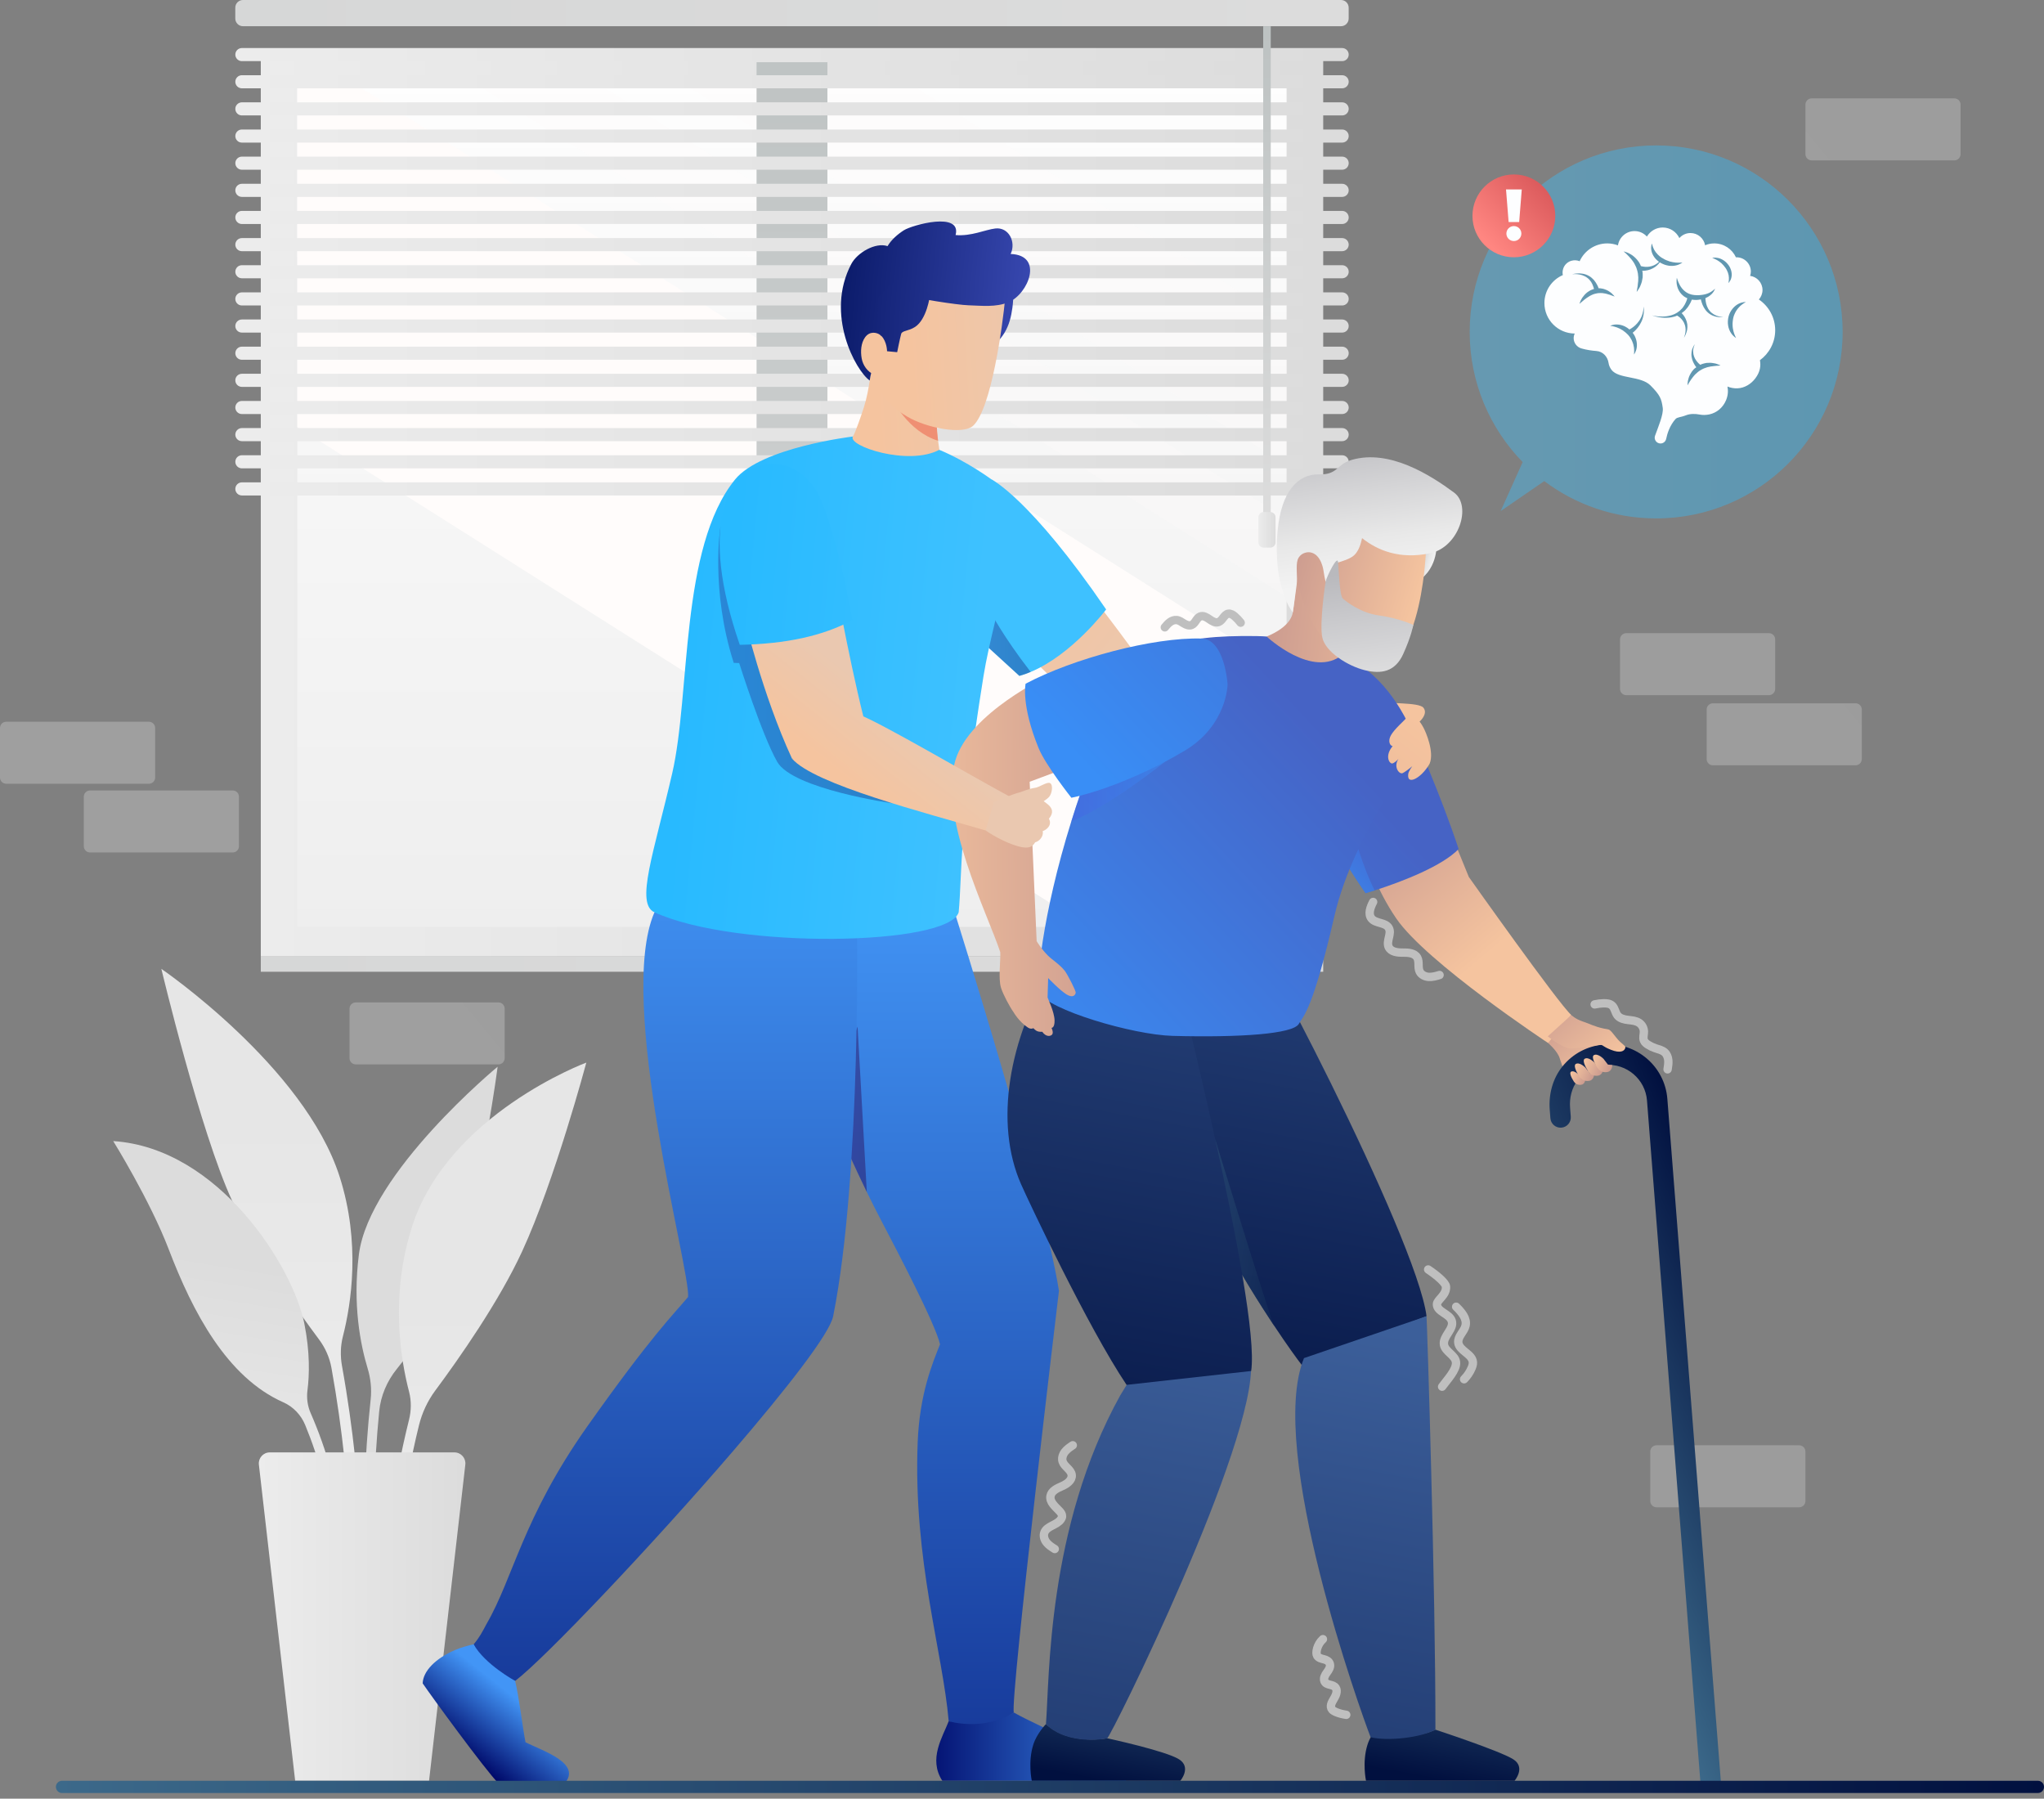 <svg width="258" height="227" viewBox="0 0 258 227" fill="none" xmlns="http://www.w3.org/2000/svg">
<rect x="0" y="0" width="258" height="227" fill="#808080" stroke="none"/>
<g opacity="0.3">
<path d="M223.282 87.732H205.272C204.837 87.732 204.484 87.379 204.484 86.945V80.694C204.484 80.259 204.837 79.906 205.272 79.906H223.282C223.717 79.906 224.069 80.259 224.069 80.694V86.945C224.07 87.38 223.717 87.732 223.282 87.732Z" fill="url(#paint0_linear_34264_6547)"/>
<path d="M234.216 96.584H216.206C215.771 96.584 215.418 96.231 215.418 95.796V89.545C215.418 89.11 215.771 88.758 216.206 88.758H234.216C234.651 88.758 235.003 89.111 235.003 89.545V95.796C235.004 96.232 234.651 96.584 234.216 96.584Z" fill="url(#paint1_linear_34264_6547)"/>
<path d="M62.915 134.334H44.905C44.47 134.334 44.117 133.981 44.117 133.546V127.295C44.117 126.86 44.47 126.508 44.905 126.508H62.915C63.35 126.508 63.703 126.861 63.703 127.295V133.546C63.702 133.981 63.349 134.334 62.915 134.334Z" fill="url(#paint2_linear_34264_6547)"/>
<path d="M29.376 107.584H11.366C10.93 107.584 10.578 107.231 10.578 106.796V100.545C10.578 100.11 10.931 99.758 11.366 99.758H29.375C29.811 99.758 30.163 100.111 30.163 100.545V106.796C30.163 107.232 29.811 107.584 29.376 107.584Z" fill="url(#paint3_linear_34264_6547)"/>
<path d="M227.099 190.225H209.089C208.654 190.225 208.301 189.872 208.301 189.437V183.186C208.301 182.751 208.654 182.398 209.089 182.398H227.099C227.534 182.398 227.886 182.751 227.886 183.186V189.437C227.886 189.872 227.533 190.225 227.099 190.225Z" fill="url(#paint4_linear_34264_6547)"/>
<path d="M246.684 20.241H228.674C228.239 20.241 227.887 19.888 227.887 19.453V13.202C227.887 12.767 228.24 12.414 228.674 12.414H246.684C247.119 12.414 247.472 12.767 247.472 13.202V19.453C247.471 19.888 247.119 20.241 246.684 20.241Z" fill="url(#paint5_linear_34264_6547)"/>
<path d="M18.797 98.913H0.787C0.352 98.913 0 98.56 0 98.125V91.874C0 91.439 0.353 91.086 0.787 91.086H18.797C19.232 91.086 19.585 91.439 19.585 91.874V98.125C19.585 98.56 19.232 98.913 18.797 98.913Z" fill="url(#paint6_linear_34264_6547)"/>
</g>
<path d="M167.02 6.883H32.918V120.722H167.02V6.883Z" fill="url(#paint7_linear_34264_6547)"/>
<path d="M167.02 120.719H32.918V122.639H167.02V120.719Z" fill="url(#paint8_linear_34264_6547)"/>
<path d="M162.399 10.625H37.531V116.978H162.399V10.625Z" fill="url(#paint9_linear_34264_6547)"/>
<path opacity="0.2" d="M162.4 40.626V58.71L86.332 10.625H114.931L162.4 40.626Z" fill="#FFFCFB"/>
<path opacity="0.2" d="M162.4 65.485V75.31L60.082 10.625H75.615L162.4 65.485Z" fill="#FFFCFB"/>
<path d="M162.399 84.931V116.979H137.343L37.531 53.884V10.625H44.852L162.399 84.931Z" fill="#FFFCFB"/>
<path d="M95.496 119.752V7.852H104.44V119.752H95.496Z" fill="url(#paint10_linear_34264_6547)"/>
<path d="M169.411 62.529H30.53C30.073 62.529 29.703 62.159 29.703 61.702C29.703 61.245 30.073 60.875 30.53 60.875H169.411C169.868 60.875 170.238 61.245 170.238 61.702C170.238 62.159 169.867 62.529 169.411 62.529Z" fill="url(#paint11_linear_34264_6547)"/>
<path d="M169.411 7.716H30.53C30.073 7.716 29.703 7.346 29.703 6.889C29.703 6.433 30.073 6.062 30.53 6.062H169.411C169.868 6.062 170.238 6.433 170.238 6.889C170.238 7.346 169.867 7.716 169.411 7.716Z" fill="url(#paint12_linear_34264_6547)"/>
<path d="M169.411 11.146H30.53C30.073 11.146 29.703 10.776 29.703 10.319C29.703 9.862 30.073 9.492 30.53 9.492H169.411C169.868 9.492 170.238 9.862 170.238 10.319C170.238 10.776 169.867 11.146 169.411 11.146Z" fill="url(#paint13_linear_34264_6547)"/>
<path d="M169.411 14.568H30.53C30.073 14.568 29.703 14.198 29.703 13.741C29.703 13.284 30.073 12.914 30.53 12.914H169.411C169.868 12.914 170.238 13.284 170.238 13.741C170.238 14.198 169.867 14.568 169.411 14.568Z" fill="url(#paint14_linear_34264_6547)"/>
<path d="M169.411 17.997H30.53C30.073 17.997 29.703 17.627 29.703 17.171C29.703 16.714 30.073 16.344 30.53 16.344H169.411C169.868 16.344 170.238 16.714 170.238 17.171C170.238 17.627 169.867 17.997 169.411 17.997Z" fill="url(#paint15_linear_34264_6547)"/>
<path d="M169.411 21.419H30.53C30.073 21.419 29.703 21.049 29.703 20.592C29.703 20.136 30.073 19.766 30.53 19.766H169.411C169.868 19.766 170.238 20.136 170.238 20.592C170.238 21.049 169.867 21.419 169.411 21.419Z" fill="url(#paint16_linear_34264_6547)"/>
<path d="M169.411 24.849H30.53C30.073 24.849 29.703 24.479 29.703 24.022C29.703 23.565 30.073 23.195 30.53 23.195H169.411C169.868 23.195 170.238 23.565 170.238 24.022C170.238 24.479 169.867 24.849 169.411 24.849Z" fill="url(#paint17_linear_34264_6547)"/>
<path d="M169.411 28.271H30.53C30.073 28.271 29.703 27.901 29.703 27.444C29.703 26.987 30.073 26.617 30.53 26.617H169.411C169.868 26.617 170.238 26.987 170.238 27.444C170.238 27.901 169.867 28.271 169.411 28.271Z" fill="url(#paint18_linear_34264_6547)"/>
<path d="M169.411 31.701H30.53C30.073 31.701 29.703 31.331 29.703 30.874C29.703 30.417 30.073 30.047 30.53 30.047H169.411C169.868 30.047 170.238 30.417 170.238 30.874C170.238 31.331 169.867 31.701 169.411 31.701Z" fill="url(#paint19_linear_34264_6547)"/>
<path d="M169.411 35.122H30.53C30.073 35.122 29.703 34.752 29.703 34.296C29.703 33.839 30.073 33.469 30.53 33.469H169.411C169.868 33.469 170.238 33.839 170.238 34.296C170.238 34.752 169.867 35.122 169.411 35.122Z" fill="url(#paint20_linear_34264_6547)"/>
<path d="M169.411 38.552H30.53C30.073 38.552 29.703 38.182 29.703 37.725C29.703 37.268 30.073 36.898 30.53 36.898H169.411C169.868 36.898 170.238 37.268 170.238 37.725C170.238 38.182 169.867 38.552 169.411 38.552Z" fill="url(#paint21_linear_34264_6547)"/>
<path d="M169.411 41.974H30.53C30.073 41.974 29.703 41.604 29.703 41.147C29.703 40.69 30.073 40.32 30.53 40.32H169.411C169.868 40.32 170.238 40.69 170.238 41.147C170.238 41.604 169.867 41.974 169.411 41.974Z" fill="url(#paint22_linear_34264_6547)"/>
<path d="M169.411 45.404H30.53C30.073 45.404 29.703 45.034 29.703 44.577C29.703 44.12 30.073 43.75 30.53 43.75H169.411C169.868 43.75 170.238 44.12 170.238 44.577C170.238 45.034 169.867 45.404 169.411 45.404Z" fill="url(#paint23_linear_34264_6547)"/>
<path d="M169.411 48.825H30.53C30.073 48.825 29.703 48.456 29.703 47.999C29.703 47.542 30.073 47.172 30.53 47.172H169.411C169.868 47.172 170.238 47.542 170.238 47.999C170.238 48.456 169.867 48.825 169.411 48.825Z" fill="url(#paint24_linear_34264_6547)"/>
<path d="M169.411 52.255H30.53C30.073 52.255 29.703 51.885 29.703 51.428C29.703 50.972 30.073 50.602 30.53 50.602H169.411C169.868 50.602 170.238 50.972 170.238 51.428C170.238 51.885 169.867 52.255 169.411 52.255Z" fill="url(#paint25_linear_34264_6547)"/>
<path d="M169.411 55.677H30.53C30.073 55.677 29.703 55.307 29.703 54.85C29.703 54.393 30.073 54.023 30.53 54.023H169.411C169.868 54.023 170.238 54.393 170.238 54.85C170.238 55.307 169.867 55.677 169.411 55.677Z" fill="url(#paint26_linear_34264_6547)"/>
<path d="M169.411 59.107H30.53C30.073 59.107 29.703 58.737 29.703 58.28C29.703 57.823 30.073 57.453 30.53 57.453H169.411C169.868 57.453 170.238 57.823 170.238 58.28C170.238 58.737 169.867 59.107 169.411 59.107Z" fill="url(#paint27_linear_34264_6547)"/>
<path d="M169.265 3.308H30.668C30.133 3.308 29.699 2.874 29.699 2.339V0.969C29.699 0.434 30.133 0 30.668 0H169.265C169.8 0 170.234 0.434 170.234 0.969V2.339C170.234 2.874 169.8 3.308 169.265 3.308Z" fill="url(#paint28_linear_34264_6547)"/>
<path d="M160.397 3.312H159.445V65.479H160.397V3.312Z" fill="url(#paint29_linear_34264_6547)"/>
<path d="M160.339 69.113H159.499C159.133 69.113 158.836 68.816 158.836 68.45V65.281C158.836 64.914 159.133 64.617 159.499 64.617H160.339C160.706 64.617 161.003 64.914 161.003 65.281V68.45C161.003 68.816 160.706 69.113 160.339 69.113Z" fill="url(#paint30_linear_34264_6547)"/>
<path d="M43.167 172.384C42.942 171.14 42.972 169.868 43.286 168.642C44.335 164.541 45.537 156.826 42.867 148.491C38.415 134.588 20.367 122.273 20.367 122.273C20.367 122.273 25.266 142.792 29.293 151.528C32.242 157.924 37.4 165.203 40.262 169.036C41.057 170.099 41.601 171.325 41.837 172.631C44.755 188.776 44.333 201.275 44.325 201.469L45.679 201.522C45.687 201.327 46.116 188.7 43.167 172.384Z" fill="url(#paint31_linear_34264_6547)"/>
<path d="M57.558 159.311C61.142 147.977 62.81 134.625 62.81 134.625C62.81 134.625 46.628 147.977 45.302 158.308C44.489 164.636 45.499 169.712 46.405 172.699C46.789 173.967 46.929 175.293 46.787 176.61C45.149 191.814 46.432 203.466 46.453 203.644L47.67 203.504C47.65 203.333 46.46 192.491 47.862 178.125C48.055 176.158 48.847 174.298 50.092 172.762C52.407 169.905 55.719 165.125 57.558 159.311Z" fill="url(#paint32_linear_34264_6547)"/>
<path d="M74.008 134.102C74.008 134.102 56.57 140.573 52.011 154.81C49.236 163.475 50.547 171.485 51.632 175.634C51.936 176.798 51.919 178.013 51.628 179.181C47.543 195.564 47.48 212.525 47.48 212.75H48.869C48.869 212.529 48.932 195.973 52.877 179.905C53.269 178.309 53.965 176.809 54.944 175.489C57.918 171.484 62.98 164.277 65.91 157.919C70.034 148.973 74.008 134.102 74.008 134.102Z" fill="url(#paint33_linear_34264_6547)"/>
<path d="M43.241 194.169C42.807 188.209 41.182 182.844 39.214 178.342C38.82 177.441 38.681 176.455 38.807 175.479C39.051 173.599 39.151 170.679 38.4 166.969C36.985 159.983 27.714 144.892 14.289 144.008C14.289 144.008 18.921 151.454 21.304 157.684C24.32 165.567 28.624 173.812 35.762 176.977C37.017 177.533 38 178.575 38.524 179.844C40.244 184.015 41.626 188.887 42.017 194.257L43.241 194.169Z" fill="url(#paint34_linear_34264_6547)"/>
<path d="M37.255 224.738H54.157L58.735 184.841C58.829 184.019 58.186 183.297 57.358 183.297H34.054C33.226 183.297 32.583 184.019 32.677 184.841L37.255 224.738Z" fill="url(#paint35_linear_34264_6547)"/>
<path d="M127.97 216.131L123.689 219.061L119.746 217.223C119.006 208.488 115.256 196.957 115.831 182.04C116.069 175.865 117.748 171.93 118.654 169.654C118.033 166.999 113.115 157.637 111.372 154.306C110.724 153.074 110.067 151.778 109.41 150.428C107.785 147.079 106.134 143.42 104.546 139.651C100.987 131.302 97.639 122.424 95.074 115.133H120.496C120.496 115.133 131.811 150.939 133.663 162.911C133.663 162.911 127.459 214.634 127.97 216.131Z" fill="url(#paint36_linear_34264_6547)"/>
<path opacity="0.5" d="M109.411 150.431C107.786 147.082 106.135 143.423 104.547 139.655L108.246 129.562L109.411 150.431Z" fill="url(#paint37_linear_34264_6547)"/>
<path d="M82.605 115.141C77.738 126.302 87.171 160.287 86.852 163.683C85.099 165.781 82.257 168.522 74.1 180.06C65.958 191.608 64.817 199.084 61.405 204.962C60.869 205.966 60.542 206.62 59.785 207.523L61.829 212.451L65.022 212.139C68.704 209.353 82.156 195.192 92.489 183.18C99.279 175.287 104.722 168.322 105.163 166.12C108.799 147.995 108.155 115.141 108.155 115.141H82.605V115.141Z" fill="url(#paint38_linear_34264_6547)"/>
<path d="M142.095 224.742H118.943C117.141 221.966 118.996 219.207 119.748 217.221C119.748 217.221 124.057 218.548 127.966 216.125C129.729 217.129 132.696 218.394 134.183 219.291C135.938 220.349 140.155 221.714 141.512 222.112C142.516 222.412 143.03 223.937 142.095 224.742Z" fill="url(#paint39_linear_34264_6547)"/>
<path d="M62.947 225.11C61.076 223.15 54.438 214.043 53.352 212.444C53.408 210.884 54.986 209.286 57.448 208.234C58.215 207.906 59.008 207.691 59.783 207.516C61.198 210.054 65.02 212.132 65.02 212.132C65.494 214.046 65.952 217.874 66.33 219.882C68.612 221.004 73.453 222.553 71.273 225.072C69.6 225.225 65.304 225.262 62.947 225.11Z" fill="url(#paint40_linear_34264_6547)"/>
<path d="M137.074 74.266L124.145 76.687C124.145 76.687 133.994 87.439 139.876 91.969L145.607 85.754C141.787 80.208 137.074 74.266 137.074 74.266Z" fill="url(#paint41_linear_34264_6547)"/>
<path d="M168.269 93.791C168.826 94.245 168.91 94.668 169.797 95.425C170.149 95.726 171.415 96.808 172.307 95.547C172.783 95.55 173.795 95.602 174.207 94.581C174.608 94.552 175.666 94.605 176.035 93.723C176.85 93.426 177.386 92.306 178.024 91.965C179.47 91.07 180.249 90.033 179.666 89.313C179.083 88.594 174.987 88.856 174 88.515C173.012 88.173 169.163 88.335 168.058 88.625C166.952 88.916 148.769 83.282 144.094 83.599L139.211 91.322C139.518 91.73 139.74 91.892 140.054 92.087C148 95.071 167.269 94.45 168.269 93.791Z" fill="url(#paint42_linear_34264_6547)"/>
<path d="M139.621 76.914C139.621 76.914 135.319 82.628 130.094 84.8C129.629 84.999 129.153 85.168 128.67 85.3L122.171 79.357L121.32 78.579L125.152 60.508C125.152 60.508 130.009 62.861 139.621 76.914Z" fill="url(#paint43_linear_34264_6547)"/>
<path opacity="0.4" d="M130.094 84.799C129.63 84.998 129.153 85.167 128.67 85.3L122.172 79.356L122.262 79.025L123.016 77.305L125.076 77.305C125.076 77.305 126.585 80.273 130.094 84.799Z" fill="url(#paint44_linear_34264_6547)"/>
<path d="M107.656 55.09C107.656 55.09 96.068 56.457 92.775 60.522C85.799 69.131 87.181 87.493 84.851 97.584C82.521 107.674 80.175 114.026 82.605 115.135C92.93 119.848 119.729 119.357 121.007 115.132C121.465 110.257 120.989 104.903 124.145 85.303C125.488 76.967 130.158 64.688 126.123 61.255C125.19 60.46 122.033 58.223 118.568 56.772C115.006 55.281 111.102 54.593 107.656 55.09Z" fill="url(#paint45_linear_34264_6547)"/>
<path d="M118.571 56.762C114.68 58.853 106.913 56.283 107.66 55.08C107.995 54.534 108.742 52.353 109.056 51.357C109.794 48.988 109.876 46.861 110.323 44.172L118.768 46.557C118.511 48.595 118.324 50.089 118.26 51.449C118.174 52.834 118.213 54.075 118.405 55.624C118.434 55.893 118.525 56.474 118.571 56.762Z" fill="url(#paint46_linear_34264_6547)"/>
<path d="M118.403 55.624C114.592 54.447 112.656 50.396 112.656 50.396L116.057 50.195L118.257 51.449C118.173 52.834 118.211 54.075 118.403 55.624Z" fill="#EF8F73"/>
<path d="M126.785 34.484C127.441 35.073 128.171 36.003 127.789 38.834C127.486 41.075 126.745 43.173 123.686 44.661C122.941 45.023 122.121 39.338 121.973 38.524" fill="url(#paint47_linear_34264_6547)"/>
<path d="M126.882 37.602C127.156 34.674 125.427 34.253 122.747 32.877C119.879 31.404 116.211 31.396 113.291 32.729C108.571 34.884 107.452 41.03 109.365 45.853C111.278 50.677 113.22 51.8 114.532 52.587C116.878 53.992 121.564 54.931 122.845 53.718C125.143 51.541 126.554 41.088 126.882 37.602Z" fill="url(#paint48_linear_34264_6547)"/>
<path d="M114.088 29.062C113.302 29.564 112.503 30.258 112.03 31.061C110.504 30.548 108.205 31.89 107.454 33.313C104.097 39.676 108.029 46.809 109.776 48.021C109.841 47.565 109.911 47.276 109.948 47.14C110.188 46.273 110.584 43.564 110.824 43.171C111.064 42.778 114.221 37.179 114.221 37.179C115.485 37.67 120.857 38.485 122.223 38.527C123.905 38.578 125.703 38.807 127.313 38.137C129.791 37.107 131.793 32.205 127.569 32.053C128.285 30.507 127.308 28.638 125.633 28.835C124.351 28.986 122.597 29.84 120.618 29.665C121.409 26.648 115.119 28.401 114.088 29.062Z" fill="url(#paint49_linear_34264_6547)"/>
<path d="M112.775 46.733C112.364 47.529 111.151 47.617 110.325 47.273C109.498 46.928 108.917 46.107 108.762 45.225C108.606 44.343 108.67 43.297 109.193 42.57C109.804 41.721 110.696 42.002 111.003 42.206C111.311 42.41 111.542 42.707 111.769 42.999C111.769 42.999 113.653 45.03 112.775 46.733Z" fill="url(#paint50_linear_34264_6547)"/>
<path d="M117.37 37.356C117.37 37.356 116.993 40.297 115.494 41.266C114.684 41.789 113.877 41.714 113.751 42.132C113.625 42.549 113.245 44.447 113.245 44.447L111.968 44.326C111.968 44.326 111.959 43.126 111.258 42.406C110.556 41.686 110.864 37.533 110.864 37.533C110.864 37.533 112.02 36.211 112.303 35.951C112.586 35.691 113.572 35.126 114.031 35.026C114.491 34.927 115.537 34.768 115.704 34.812C115.872 34.857 117.37 37.356 117.37 37.356Z" fill="url(#paint51_linear_34264_6547)"/>
<path d="M132.023 217.586C132.023 217.586 130.882 218.743 130.426 220.173C129.723 222.377 130.234 224.741 130.234 224.741H148.984C148.984 224.741 150.421 223.061 148.84 222.041C147.185 220.975 139.753 219.374 139.753 219.374C139.753 219.374 134.994 220.317 132.023 217.586Z" fill="url(#paint52_linear_34264_6547)"/>
<path d="M174.211 217.586C174.211 217.586 173.069 218.743 172.613 220.173C171.911 222.377 172.422 224.741 172.422 224.741H191.171C191.171 224.741 192.609 223.061 191.028 222.041C189.372 220.975 181.182 218.288 181.182 218.288C181.182 218.288 177.181 220.317 174.211 217.586Z" fill="url(#paint53_linear_34264_6547)"/>
<path d="M195.398 131.63C195.398 131.63 196.58 132.62 196.867 133.547C197.155 134.473 197.769 136.055 197.769 136.055L203.032 131.631L196.867 129.867L195.749 129.555L195.398 131.63Z" fill="url(#paint54_linear_34264_6547)"/>
<path d="M181.726 101.664L185.398 110.672C185.398 110.672 196.706 126.661 198.335 128.098L195.398 131.625C195.398 131.625 180.062 121.5 176.239 115.91C173.652 112.128 172.672 108.595 172.672 108.595" fill="url(#paint55_linear_34264_6547)"/>
<path d="M180.063 166.106L164.294 172.247C163.742 171.526 162.492 169.824 160.791 167.256H160.783C158.936 164.466 156.552 160.655 153.968 155.987C151.791 152.062 149.476 147.531 147.207 142.495C144.501 136.484 141.541 126.71 142.991 120.969C144.394 115.488 152.98 114.797 155.9 114.813C157.234 114.835 178.783 156.155 180.063 166.106Z" fill="url(#paint56_linear_34264_6547)"/>
<path opacity="0.5" d="M160.788 167.257H160.781C158.933 164.466 156.549 160.656 153.965 155.987L153.383 143.758C153.383 143.758 159.876 164.964 160.788 167.257Z" fill="url(#paint57_linear_34264_6547)"/>
<path d="M173.004 219.246C175.191 219.764 179.326 219.303 181.182 218.288C181.218 201.131 180.134 166.941 180.061 166.109L164.594 171.397C159.865 182.949 171.821 216.234 173.004 219.246Z" fill="url(#paint58_linear_34264_6547)"/>
<path d="M141.396 176.107C132.134 192.817 132.485 211.859 132.023 217.583C134.173 219.854 138.316 219.723 139.754 219.372C140.204 219.262 158.615 181.983 157.9 171.922L143.765 172.242L141.396 176.107Z" fill="url(#paint59_linear_34264_6547)"/>
<path d="M147.596 119.352L132.949 121.87C127.277 131.156 125.495 141.755 128.877 149.443C129.768 151.469 137.295 167.468 142.199 174.774L157.921 173.026C159.218 164.838 147.596 119.352 147.596 119.352Z" fill="url(#paint60_linear_34264_6547)"/>
<path d="M184.113 107.146C182.112 109.247 177.151 111.217 173.51 112.374C173.112 112.504 172.729 112.62 172.368 112.727C171.854 112.045 170.199 109.461 169.056 107.652C168.466 106.717 168.014 105.996 167.922 105.842L178.624 93.094C178.624 93.094 181.828 100.254 184.113 107.146Z" fill="url(#paint61_linear_34264_6547)"/>
<path opacity="0.5" d="M173.508 112.377C173.11 112.507 172.727 112.622 172.366 112.73C171.853 112.047 170.197 109.464 169.055 107.655L171.469 107.156C171.469 107.156 172.22 109.747 173.508 112.377Z" fill="url(#paint62_linear_34264_6547)"/>
<path d="M168.431 115.622C165.71 127.444 164.522 128.225 163.931 129.23C163.188 130.487 156.58 130.955 148.024 130.732C142.942 130.602 132.194 127.398 131.174 125.266C130.76 124.4 131.481 115.63 135.222 103.663C135.59 102.475 135.989 101.256 136.426 100.006C136.587 99.538 136.771 99.04 136.978 98.527C139.301 92.639 144.069 84.329 147.932 81.699C149.58 80.572 153.59 80.205 158.55 80.274C162.828 80.335 167.366 81.608 169.497 82.589C174.327 85.073 176.833 88.944 178.804 93.575C179.332 94.679 170.93 104.791 168.431 115.622Z" fill="url(#paint63_linear_34264_6547)"/>
<path d="M159.875 80.329C159.875 80.329 165.706 85.773 169.497 82.589L172.598 75.025L164.776 69.957L164.074 69.016C164.074 69.016 163.922 70.585 163.676 72.877C163.531 74.176 163.437 75.711 163.175 77.306C162.856 79.258 159.875 80.329 159.875 80.329Z" fill="url(#paint64_linear_34264_6547)"/>
<path d="M181.331 68.705C181.331 68.705 181.52 72.138 178.5 73.593L179.047 68.258L181.331 68.705Z" fill="url(#paint65_linear_34264_6547)"/>
<path d="M164.595 76.187C164.837 76.848 165.123 77.497 165.441 78.124C165.441 78.124 165.441 78.124 165.444 78.135C165.976 79.163 166.628 80.144 167.388 81.032C168.368 82.174 169.328 82.955 170.238 83.483C170.716 83.782 171.168 83.992 171.606 84.157C173.643 84.904 175.08 84.436 175.08 84.436C177.83 82.072 179.05 77.347 179.582 73.654C179.805 72.161 179.907 70.838 179.965 69.906C180.011 69.063 180.008 68.552 180.008 68.552C180.01 68.514 180.014 68.489 180.015 68.452C180.432 63.608 174.316 61.758 169.366 63.191C169.073 63.277 168.795 63.37 168.513 63.489C167.104 64.01 165.831 64.833 164.899 65.947C163.308 67.851 163.238 70.495 163.678 72.88C163.703 73.006 163.728 73.134 163.753 73.26C163.968 74.332 164.286 75.338 164.595 76.187Z" fill="url(#paint66_linear_34264_6547)"/>
<path d="M170.628 58.036C175.401 56.656 180.578 59.977 183.535 62.163C185.813 63.847 184.14 69.064 180.521 69.821C176.659 70.629 173.859 69.452 171.925 67.913C171.765 68.71 171.469 69.568 170.917 70.083C170.443 70.526 169.316 70.878 168.691 71.048C168.563 71.871 168.426 72.62 168.281 73.181L167.32 73.406C167.232 73.073 167.151 72.641 167.066 72.079C167.066 72.079 166.821 69.916 165.352 69.703C164.894 69.636 164.066 69.852 163.797 70.642C163.527 71.434 163.814 72.802 163.656 73.891C163.468 75.171 163.331 76.461 163.178 77.3C163.178 77.3 160.573 74.1 161.277 66.878C161.741 62.056 163.8 59.809 166.478 59.87C168.92 59.925 168.639 58.611 170.628 58.036Z" fill="url(#paint67_linear_34264_6547)"/>
<path d="M132.312 85.297L137.918 95.694L129.967 98.66L130.849 118.774C130.849 118.774 131.428 119.768 132.31 120.636C132.808 121.125 133.776 121.73 134.396 122.517C134.724 122.933 135.814 125.031 135.779 125.285C135.743 125.539 135.47 126.012 134.634 125.507C133.798 125.002 132.301 123.433 132.301 123.433C132.301 123.433 132.254 124.872 132.229 125.865C132.227 125.978 133.088 127.687 133.11 128.77C133.132 129.762 132.724 129.717 132.724 129.717C132.724 129.717 132.992 130.242 132.826 130.527C132.691 130.761 132.084 130.959 131.554 130.212C131.554 130.212 131.291 130.236 131.054 130.18C130.701 130.097 130.438 129.755 130.438 129.755C130.438 129.755 130.157 129.949 129.742 129.679C128.62 128.947 127.937 127.747 127.937 127.747C127.46 127.084 126.643 125.564 126.357 124.685C125.978 123.521 126.322 121.145 126.254 120.159C124.603 115.169 118.479 103.137 120.578 95.991C122.349 89.953 132.312 85.297 132.312 85.297Z" fill="url(#paint68_linear_34264_6547)"/>
<path opacity="0.5" d="M147.04 96.141C147.04 96.141 140.179 101.684 135.227 103.669C135.595 102.481 135.993 101.262 136.43 100.013C136.591 99.545 136.775 99.046 136.982 98.533L141.957 95.375L147.04 96.141Z" fill="url(#paint69_linear_34264_6547)"/>
<path d="M129.454 86.289C129.454 86.289 128.861 88.947 131.1 94.425C131.981 96.578 135.233 100.68 135.233 100.68C137.129 100.306 142.947 98.668 149.537 94.739C154.91 91.535 154.952 86.351 154.952 86.351C154.952 86.351 154.59 80.676 151.681 80.587C145.551 80.4 135.408 83.123 129.454 86.289Z" fill="url(#paint70_linear_34264_6547)"/>
<path d="M167.32 73.405C167.32 73.405 166.525 78.583 166.902 80.431C167.279 82.278 170.14 84.055 172.248 84.577C174.357 85.1 176.09 84.788 177.112 82.552C178.134 80.316 178.397 78.865 178.397 78.865C178.397 78.865 176.566 78.012 174.021 77.665C171.739 77.353 169.908 75.916 169.493 75.533C169.078 75.15 168.982 71.849 168.894 70.929C168.806 70.008 167.47 72.762 167.32 73.405Z" fill="url(#paint71_linear_34264_6547)"/>
<path d="M214.652 225.203L207.887 138.88C207.675 136.199 205.318 134.199 202.646 134.401C201.245 134.512 199.98 135.203 199.126 136.338C198.382 137.325 198.084 138.578 198.181 139.81L198.268 140.927C198.324 141.638 197.793 142.258 197.083 142.314C196.373 142.37 195.751 141.839 195.695 141.129L195.612 140.067C195.458 138.099 195.987 136.106 197.23 134.572C198.531 132.966 200.391 131.989 202.443 131.828C206.548 131.502 210.136 134.579 210.458 138.677L217.224 225L214.652 225.203Z" fill="url(#paint72_linear_34264_6547)"/>
<path d="M198.337 128.102C198.337 128.102 198.881 128.626 199.775 128.914C200.669 129.201 201.231 129.562 202.477 129.817C203.216 129.969 203.086 129.768 204.01 130.948C204.645 131.759 205.205 131.95 205.16 132.202C205.073 132.692 204.473 132.942 203.355 132.495C202.237 132.048 202.426 131.917 202.011 131.853C202.011 131.853 199.295 132.268 198.337 132.332C197.379 132.396 195.367 130.791 195.367 130.791L198.337 128.102Z" fill="url(#paint73_linear_34264_6547)"/>
<path d="M200.103 136.216C200.103 136.216 199.873 136.199 199.672 136.169C199.533 135.981 199.405 135.815 199.238 135.605C199.238 135.605 198.681 135.038 198.306 135.251C198.081 135.378 198.278 135.916 198.657 136.496C199.005 137.028 199.606 136.918 199.73 136.865C200.103 136.705 200.103 136.216 200.103 136.216Z" fill="url(#paint74_linear_34264_6547)"/>
<path d="M201.235 135.523C201.235 135.523 200.937 135.502 200.676 135.463C200.496 135.22 200.33 135.004 200.113 134.733C200.113 134.733 199.392 133.998 198.905 134.272C198.613 134.437 198.869 135.135 199.36 135.887C199.811 136.576 200.59 136.434 200.751 136.365C201.235 136.157 201.235 135.523 201.235 135.523Z" fill="url(#paint75_linear_34264_6547)"/>
<path d="M202.36 134.867C202.36 134.867 202.063 134.846 201.802 134.807C201.621 134.563 201.455 134.348 201.238 134.076C201.238 134.076 200.516 133.341 200.029 133.616C199.738 133.781 199.993 134.478 200.485 135.23C200.936 135.92 201.715 135.777 201.876 135.708C202.36 135.501 202.36 134.867 202.36 134.867Z" fill="url(#paint76_linear_34264_6547)"/>
<path d="M203.516 134.414C203.516 134.414 203.218 134.393 202.957 134.354C202.777 134.11 202.611 133.895 202.394 133.623C202.394 133.623 201.673 132.888 201.186 133.163C200.894 133.327 201.15 134.025 201.641 134.777C202.092 135.467 202.871 135.324 203.032 135.255C203.516 135.048 203.516 134.414 203.516 134.414Z" fill="url(#paint77_linear_34264_6547)"/>
<path d="M180.266 160.211C181.449 161 182.48 161.919 182.516 162.368C182.604 163.461 181.379 164.031 181.376 164.602C181.371 165.57 182.936 165.772 183.239 166.691C183.583 167.731 182.068 168.642 182.266 169.719C182.431 170.613 183.686 171.015 183.781 171.919C183.883 172.88 182.622 174.176 182.028 175.006" stroke="#BFBFBF" stroke-width="1.057" stroke-miterlimit="10" stroke-linecap="round"/>
<path d="M201.281 126.759C201.652 126.676 202.03 126.628 202.41 126.618C202.792 126.609 203.207 126.65 203.489 126.908C203.841 127.231 203.87 127.784 204.168 128.158C204.474 128.541 204.998 128.662 205.484 128.721C205.971 128.78 206.486 128.81 206.894 129.081C207.258 129.323 207.492 129.75 207.499 130.188C207.505 130.565 207.356 130.959 207.497 131.309C207.593 131.549 207.809 131.717 208.029 131.855C208.316 132.035 208.624 132.182 208.945 132.291C209.363 132.433 209.822 132.524 210.143 132.826C210.417 133.083 210.549 133.462 210.579 133.836C210.609 134.21 210.547 134.584 210.486 134.954" stroke="#BFBFBF" stroke-width="1.057" stroke-miterlimit="10" stroke-linecap="round"/>
<path d="M147.027 79.172C147.223 78.936 147.421 78.698 147.669 78.517C147.916 78.337 148.222 78.218 148.526 78.252C148.865 78.291 149.15 78.509 149.442 78.685C149.734 78.861 150.092 79.003 150.408 78.877C150.887 78.686 151.008 77.995 151.487 77.804C151.877 77.648 152.302 77.9 152.645 78.143C152.988 78.387 153.404 78.647 153.801 78.508C154.325 78.325 154.495 77.543 155.043 77.453C155.343 77.404 155.627 77.595 155.857 77.794C156.13 78.032 156.38 78.297 156.602 78.585" stroke="#BFBFBF" stroke-width="1.057" stroke-miterlimit="10" stroke-linecap="round"/>
<path d="M135.409 182.398C135.046 182.639 134.676 182.887 134.41 183.232C134.143 183.576 133.992 184.041 134.128 184.455C134.345 185.115 135.199 185.464 135.274 186.154C135.346 186.817 134.66 187.29 134.049 187.557C133.438 187.824 132.717 188.151 132.598 188.807C132.46 189.563 133.206 190.143 133.732 190.704C133.901 190.885 134.062 191.103 134.055 191.35C134.051 191.486 133.994 191.617 133.919 191.73C133.411 192.498 132.122 192.565 131.818 193.434C131.672 193.85 131.826 194.325 132.102 194.67C132.378 195.015 132.76 195.256 133.135 195.49" stroke="#BFBFBF" stroke-width="1.057" stroke-miterlimit="10" stroke-linecap="round"/>
<path d="M173.321 113.828C172.976 114.49 172.645 115.349 173.118 115.926C173.657 116.584 174.892 116.378 175.301 117.123C175.694 117.838 174.947 118.771 175.28 119.515C175.558 120.134 176.382 120.231 177.06 120.222C177.739 120.212 178.554 120.26 178.889 120.85C179.188 121.376 178.929 122.078 179.197 122.621C179.402 123.037 179.881 123.26 180.344 123.288C180.807 123.316 181.262 123.183 181.707 123.05" stroke="#BFBFBF" stroke-width="1.057" stroke-miterlimit="10" stroke-linecap="round"/>
<path d="M183.801 164.914C184.469 165.565 185.196 166.398 184.985 167.307C184.807 168.072 183.986 168.655 184.07 169.436C184.183 170.492 185.834 170.859 185.913 171.917C185.931 172.164 185.854 172.407 185.759 172.636C185.537 173.168 185.21 173.657 184.802 174.065" stroke="#BFBFBF" stroke-width="1.057" stroke-miterlimit="10" stroke-linecap="round"/>
<path d="M166.984 206.867C166.22 207.551 166.044 208.638 166.254 208.961C166.448 209.26 166.795 209.328 167.104 209.406C167.413 209.483 167.762 209.643 167.859 210.002C167.966 210.395 167.711 210.775 167.483 211.077C167.256 211.379 167.024 211.794 167.174 212.167C167.414 212.764 168.287 212.49 168.612 213.028C168.861 213.439 168.611 213.992 168.369 214.395C168.126 214.799 167.792 215.354 168.147 215.762C168.337 215.98 168.95 216.266 169.928 216.418" stroke="#BFBFBF" stroke-width="1.057" stroke-miterlimit="10" stroke-linecap="round"/>
<path d="M177.735 90.396C177.112 91.078 176.033 91.992 175.578 92.776C175.153 93.507 175.43 94.112 175.783 94.168C174.827 95.292 175.272 96.309 175.711 96.357C175.98 96.321 176.358 95.954 176.515 95.783C175.853 96.767 176.597 97.753 177.045 97.573C177.255 97.489 178.06 96.893 178.265 96.692C178.248 96.723 177.793 97.316 177.747 97.707C177.652 98.533 178.168 98.546 178.724 98.233C179.793 97.63 180.456 96.37 180.456 96.37C181.065 94.883 179.954 92.356 179.708 91.9C178.935 90.378 178.027 90.076 177.735 90.396Z" fill="url(#paint78_linear_34264_6547)"/>
<path opacity="0.4" d="M104.653 91.295L98.705 83.598L96.628 83.673C94.685 76.459 92.223 68.029 90.94 66.461C90.94 66.461 89.637 74.373 92.615 83.659L93.302 83.68C93.302 83.68 96.141 92.695 98.102 96.144C100.063 99.593 112.654 101.378 112.654 101.378L104.653 91.295Z" fill="url(#paint79_linear_34264_6547)"/>
<path d="M108.495 90.203L99.969 95.736C102.739 98.987 116.848 102.589 124.407 104.809L127.729 100.688C122.049 97.619 111.7 91.507 108.495 90.203Z" fill="url(#paint80_linear_34264_6547)"/>
<path d="M130.655 106.305C131.219 106.161 131.748 105.536 131.615 104.884C132.022 104.771 132.859 104.174 132.399 103.324C133.028 102.561 132.827 102.024 132.344 101.588C132.214 101.471 131.995 101.303 131.735 101.118C132.022 100.926 132.285 100.728 132.42 100.571C132.812 100.113 132.937 99.055 132.554 98.837C132.172 98.617 131.179 99.378 130.597 99.437C130.015 99.495 128.799 99.974 128.799 99.974L128.8 99.974C127.835 100.21 126.272 100.876 125.447 101.237L124.406 104.799C125.412 105.531 127.616 106.692 129.031 106.923C129.896 107.064 130.333 106.868 130.655 106.305Z" fill="url(#paint81_linear_34264_6547)"/>
<path d="M105.532 74.062L93.945 77.92C93.945 77.92 96.224 87.65 99.967 95.734L109.733 93.267C107.786 86.469 105.532 74.062 105.532 74.062Z" fill="url(#paint82_linear_34264_6547)"/>
<path d="M107.603 78.259C103.821 80.275 99.218 81.262 93.376 81.381C88.096 66.064 92.129 59.929 95.626 58.816C97.084 58.352 99.02 58.561 100.108 59.149C101.774 60.056 102.964 61.431 103.675 63.196C106.073 69.157 107.402 77.458 107.603 78.259Z" fill="url(#paint83_linear_34264_6547)"/>
<path opacity="0.39" d="M209.044 18.352C196.046 18.352 185.508 28.889 185.508 41.888C185.508 48.281 188.06 54.075 192.197 58.316L189.415 64.504L194.921 60.716C198.855 63.672 203.744 65.425 209.044 65.425C222.043 65.425 232.581 54.887 232.581 41.888C232.581 28.889 222.043 18.352 209.044 18.352Z" fill="url(#paint84_linear_34264_6547)"/>
<path d="M224.07 41.676C224.07 40.062 223.252 38.638 222.011 37.797C222.291 37.476 222.469 37.058 222.469 36.601C222.469 35.686 221.788 34.936 220.906 34.816C220.958 34.644 220.998 34.467 220.998 34.278C220.998 33.276 220.185 32.47 219.184 32.47C219.161 32.47 219.139 32.475 219.116 32.475C218.641 31.44 217.6 30.719 216.381 30.719C215.974 30.719 215.58 30.799 215.225 30.954C215.064 30.073 214.298 29.409 213.377 29.409C212.816 29.409 212.318 29.655 211.975 30.044C211.597 29.26 210.808 28.711 209.875 28.711C209.023 28.711 208.284 29.175 207.878 29.855C207.49 29.431 206.94 29.163 206.316 29.163C205.252 29.163 204.382 29.947 204.222 30.965C203.805 30.81 203.353 30.719 202.878 30.719C201.327 30.719 199.994 31.64 199.387 32.967C199.073 32.836 198.707 32.801 198.323 32.916C197.848 33.059 197.459 33.437 197.31 33.912C197.219 34.192 197.213 34.467 197.264 34.718C195.897 35.308 194.941 36.664 194.941 38.249C194.941 40.366 196.652 42.083 198.769 42.094C198.678 42.283 198.632 42.483 198.632 42.678C198.632 43.261 199.027 43.816 199.64 43.982C200.297 44.166 200.939 44.257 201.499 44.297C202.312 44.354 202.918 45.001 203.038 45.807C203.078 46.087 203.193 46.385 203.41 46.677C204.302 47.844 207.095 47.414 208.325 48.639C209.549 49.869 209.715 50.327 209.876 51.466C209.996 52.284 209.298 53.892 208.903 54.996C208.732 55.471 209.092 55.969 209.595 55.969C209.944 55.969 210.242 55.723 210.311 55.38C210.442 54.739 210.757 53.698 211.484 52.891C211.718 52.628 212.113 52.685 212.794 52.416C213.349 52.198 213.956 52.21 214.539 52.319C214.923 52.393 215.329 52.387 215.746 52.302C216.713 52.096 217.48 51.426 217.864 50.517C218.121 49.905 218.15 49.321 218.047 48.783C218.436 48.944 218.871 49.029 219.323 49.007C220.215 48.967 221.028 48.463 221.566 47.747C222.195 46.906 222.27 46.145 222.144 45.459C223.309 44.606 224.07 43.232 224.07 41.676ZM203.02 37.156C202.906 37.127 202.791 37.076 202.66 37.053C202.535 37.036 202.403 37.013 202.266 36.99C202.128 36.99 201.985 36.973 201.848 36.985C201.705 37.002 201.562 37.008 201.43 37.053C201.287 37.07 201.156 37.127 201.019 37.179C200.893 37.236 200.761 37.294 200.641 37.368C200.395 37.505 200.177 37.672 199.989 37.815C199.617 38.112 199.371 38.353 199.371 38.353C199.371 38.353 199.434 38.01 199.72 37.575C199.869 37.363 200.063 37.122 200.326 36.911C200.464 36.814 200.607 36.711 200.767 36.631C200.905 36.574 201.048 36.511 201.196 36.47C201.173 36.379 201.156 36.27 201.099 36.144C201.048 35.972 200.956 35.784 200.842 35.589C200.716 35.406 200.567 35.218 200.366 35.074C199.983 34.771 199.474 34.633 199.09 34.605C198.707 34.571 198.444 34.616 198.444 34.616C198.444 34.616 198.696 34.531 199.096 34.508C199.485 34.479 200.046 34.531 200.538 34.811C200.79 34.942 201.001 35.137 201.184 35.332C201.35 35.538 201.493 35.744 201.585 35.932C201.693 36.11 201.739 36.27 201.785 36.385H201.837C202.014 36.367 202.191 36.43 202.358 36.447C202.524 36.487 202.672 36.562 202.815 36.613C202.958 36.67 203.073 36.762 203.181 36.831C203.405 36.962 203.542 37.139 203.651 37.242C203.748 37.351 203.806 37.42 203.806 37.42C203.806 37.42 203.72 37.391 203.577 37.346C203.438 37.304 203.255 37.207 203.02 37.156ZM207.494 39.307C207.488 39.404 207.488 39.507 207.466 39.616C207.449 39.724 207.443 39.845 207.403 39.959C207.369 40.073 207.351 40.205 207.3 40.319C207.254 40.439 207.209 40.565 207.145 40.68C206.916 41.155 206.567 41.572 206.264 41.841C206.201 41.898 206.138 41.95 206.081 41.996C206.172 42.121 206.264 42.253 206.333 42.385C206.418 42.556 206.482 42.733 206.533 42.911C206.625 43.26 206.636 43.609 206.59 43.89C206.545 44.17 206.448 44.388 206.378 44.53C206.299 44.674 206.247 44.748 206.247 44.748C206.247 44.748 206.253 44.656 206.264 44.502C206.27 44.341 206.276 44.13 206.247 43.878C206.213 43.632 206.144 43.358 206.024 43.083C205.967 42.945 205.898 42.808 205.812 42.676C205.726 42.533 205.652 42.43 205.537 42.299C205.429 42.196 205.32 42.07 205.2 41.973C205.08 41.87 204.96 41.778 204.834 41.693C204.582 41.532 204.33 41.407 204.09 41.321C203.621 41.155 203.249 41.12 203.249 41.12C203.249 41.12 203.586 40.926 204.158 40.954C204.445 40.966 204.782 41.04 205.108 41.2C205.308 41.297 205.497 41.429 205.674 41.584C205.749 41.544 205.835 41.492 205.938 41.423C206.235 41.234 206.601 40.919 206.876 40.519C206.95 40.428 207.007 40.319 207.065 40.216C207.128 40.113 207.168 40.004 207.22 39.901C207.265 39.793 207.288 39.684 207.328 39.587C207.362 39.484 207.379 39.386 207.397 39.295C207.442 39.112 207.448 38.958 207.459 38.848C207.471 38.74 207.477 38.677 207.477 38.677C207.477 38.677 207.482 38.739 207.488 38.848C207.494 38.958 207.512 39.118 207.494 39.307ZM207.403 34.175C207.363 34.181 207.334 34.175 207.294 34.175C207.311 34.261 207.323 34.347 207.34 34.427C207.357 34.627 207.34 34.827 207.34 35.016C207.311 35.205 207.272 35.388 207.237 35.554C207.197 35.719 207.129 35.868 207.077 36.005C206.985 36.286 206.825 36.486 206.739 36.629C206.642 36.772 206.585 36.846 206.585 36.846C206.585 36.846 206.596 36.749 206.625 36.583C206.642 36.411 206.716 36.189 206.727 35.913C206.739 35.776 206.767 35.627 206.779 35.479C206.779 35.324 206.779 35.164 206.79 34.998C206.773 34.838 206.756 34.672 206.739 34.5C206.693 34.34 206.682 34.163 206.618 34.008C206.567 33.843 206.516 33.682 206.429 33.533C206.366 33.378 206.275 33.241 206.195 33.099C206.092 32.967 206.011 32.824 205.909 32.71C205.817 32.595 205.72 32.481 205.622 32.384C205.251 31.983 204.941 31.737 204.941 31.737C204.941 31.737 205.342 31.789 205.851 32.103C206.108 32.252 206.377 32.481 206.629 32.767C206.743 32.922 206.881 33.071 206.967 33.254C207.029 33.362 207.075 33.471 207.121 33.586C207.201 33.608 207.299 33.631 207.425 33.648C207.716 33.7 208.117 33.7 208.5 33.58C208.861 33.471 209.187 33.265 209.404 33.042C209.324 32.979 209.249 32.922 209.181 32.864C209.038 32.745 208.923 32.607 208.821 32.47C208.615 32.19 208.489 31.881 208.443 31.606C208.392 31.337 208.415 31.108 208.443 30.959C208.477 30.811 208.512 30.731 208.512 30.731C208.512 30.731 208.529 30.811 208.569 30.954C208.609 31.097 208.677 31.291 208.781 31.497C208.889 31.703 209.05 31.915 209.244 32.115C209.341 32.218 209.456 32.304 209.565 32.401C209.622 32.447 209.685 32.487 209.737 32.522C209.816 32.573 209.874 32.607 209.943 32.636C210.068 32.722 210.206 32.785 210.343 32.842C210.48 32.899 210.618 32.956 210.755 32.997C210.892 33.031 211.024 33.065 211.155 33.088C211.287 33.105 211.412 33.128 211.532 33.14C212.007 33.174 212.356 33.117 212.356 33.117C212.356 33.117 212.093 33.369 211.561 33.494C211.303 33.557 210.977 33.58 210.64 33.534C210.474 33.5 210.297 33.471 210.125 33.408C209.959 33.346 209.787 33.271 209.633 33.185C209.587 33.162 209.541 33.134 209.501 33.105C209.318 33.363 209.015 33.672 208.62 33.867C208.215 34.084 207.752 34.169 207.403 34.175ZM216.929 46.15C216.78 46.167 216.569 46.156 216.317 46.202C216.197 46.219 216.065 46.23 215.928 46.253C215.791 46.287 215.654 46.316 215.505 46.344C215.368 46.39 215.23 46.441 215.082 46.493C214.95 46.562 214.801 46.608 214.681 46.699C214.412 46.842 214.189 47.054 213.972 47.254C213.88 47.368 213.771 47.466 213.691 47.58C213.606 47.689 213.525 47.792 213.457 47.895C213.176 48.301 213.016 48.622 213.016 48.622C213.016 48.622 212.97 48.261 213.136 47.741C213.205 47.477 213.354 47.191 213.548 46.905C213.662 46.774 213.76 46.619 213.908 46.499C213.971 46.442 214.045 46.402 214.114 46.35C214.074 46.304 214.04 46.253 214 46.196C213.811 45.916 213.588 45.504 213.525 45.057C213.485 44.834 213.491 44.611 213.519 44.405C213.525 44.303 213.559 44.211 213.582 44.119C213.605 44.028 213.639 43.947 213.674 43.873C213.776 43.633 213.891 43.484 213.925 43.432C213.908 43.484 213.823 43.656 213.765 43.907C213.748 43.982 213.725 44.062 213.725 44.148C213.719 44.233 213.702 44.325 213.719 44.417C213.725 44.606 213.759 44.8 213.828 44.983C213.953 45.349 214.205 45.658 214.406 45.859C214.485 45.938 214.549 45.99 214.606 46.036C214.697 46.002 214.789 45.968 214.875 45.928C215.047 45.865 215.23 45.842 215.401 45.801C215.573 45.79 215.739 45.79 215.899 45.784C216.053 45.79 216.202 45.824 216.334 45.841C216.603 45.87 216.809 45.978 216.952 46.025C217.096 46.082 217.175 46.122 217.175 46.122C217.175 46.122 217.084 46.133 216.929 46.15ZM217.342 40.028C217.227 40.028 217.067 40.045 216.872 40.011C216.489 39.977 215.963 39.805 215.556 39.427C215.144 39.056 214.904 38.541 214.784 38.145C214.738 38.008 214.715 37.888 214.692 37.785C214.515 37.819 214.338 37.848 214.154 37.854C213.954 37.859 213.76 37.848 213.548 37.814C213.514 37.894 213.474 37.991 213.427 38.1C213.387 38.214 213.302 38.334 213.227 38.466C213.141 38.592 213.072 38.746 212.947 38.872C212.826 39.004 212.729 39.164 212.569 39.278C212.472 39.358 212.369 39.439 212.266 39.519C212.329 39.582 212.397 39.656 212.472 39.754C212.695 40.034 212.919 40.475 212.976 40.938C213.004 41.172 212.993 41.401 212.959 41.613C212.913 41.819 212.861 42.007 212.792 42.162C212.741 42.317 212.661 42.431 212.621 42.517C212.586 42.579 212.564 42.619 212.552 42.637C212.558 42.62 212.575 42.574 212.598 42.505C212.621 42.414 212.678 42.288 212.701 42.133C212.741 41.973 212.758 41.79 212.763 41.596C212.752 41.401 212.735 41.195 212.666 41.006C212.552 40.617 212.3 40.303 212.082 40.108C211.974 40.011 211.87 39.942 211.802 39.896C211.733 39.85 211.705 39.845 211.699 39.839L211.71 39.822C211.659 39.845 211.608 39.868 211.556 39.885C211.373 39.97 211.173 39.993 210.984 40.045C210.789 40.068 210.607 40.108 210.418 40.102C210.052 40.125 209.714 40.08 209.428 40.039C208.93 39.954 208.592 39.828 208.518 39.799C208.598 39.822 208.942 39.908 209.439 39.943C209.725 39.954 210.057 39.965 210.4 39.908C210.578 39.891 210.749 39.834 210.926 39.799C211.093 39.731 211.275 39.696 211.436 39.599C211.596 39.519 211.75 39.433 211.888 39.318C212.043 39.221 212.151 39.089 212.271 38.969C212.397 38.867 212.466 38.712 212.557 38.592C212.654 38.472 212.701 38.334 212.763 38.215C212.815 38.095 212.878 37.991 212.907 37.877C212.93 37.786 212.958 37.705 212.975 37.637C212.924 37.614 212.867 37.597 212.815 37.562C212.609 37.46 212.42 37.316 212.272 37.157C211.963 36.842 211.785 36.464 211.705 36.144C211.614 35.818 211.614 35.543 211.62 35.354C211.631 35.165 211.66 35.062 211.66 35.062C211.66 35.062 211.762 35.485 212.043 36.006C212.191 36.264 212.392 36.532 212.655 36.744C212.781 36.858 212.935 36.945 213.09 37.025C213.17 37.07 213.256 37.093 213.342 37.122C213.382 37.139 213.433 37.162 213.462 37.162C213.513 37.173 213.564 37.196 213.604 37.196C213.765 37.23 213.965 37.253 214.148 37.253C214.337 37.259 214.525 37.259 214.703 37.23C215.063 37.196 215.389 37.11 215.658 36.995C215.927 36.876 216.128 36.732 216.27 36.618C216.407 36.498 216.482 36.423 216.482 36.423C216.482 36.423 216.448 36.526 216.362 36.698C216.311 36.772 216.26 36.881 216.168 36.978C216.082 37.087 215.973 37.19 215.836 37.293C215.705 37.396 215.55 37.499 215.372 37.573C215.338 37.59 215.298 37.602 215.264 37.619C215.264 37.716 215.269 37.854 215.298 38.031C215.349 38.374 215.481 38.843 215.785 39.209C216.076 39.587 216.529 39.821 216.895 39.913C217.072 39.976 217.232 39.981 217.341 39.998C217.45 40.016 217.513 40.027 217.513 40.027C217.513 40.027 217.45 40.028 217.342 40.028ZM217.965 34.089C217.937 34.032 217.908 33.986 217.88 33.934C217.84 33.872 217.805 33.826 217.771 33.774C217.702 33.671 217.622 33.574 217.536 33.477C217.451 33.391 217.37 33.299 217.285 33.219C217.193 33.145 217.101 33.07 217.016 33.007C216.924 32.944 216.832 32.887 216.747 32.835C216.403 32.641 216.123 32.555 216.123 32.555C216.123 32.555 216.409 32.458 216.85 32.555C217.073 32.601 217.319 32.698 217.56 32.858C217.674 32.938 217.794 33.024 217.903 33.133C218.006 33.241 218.109 33.356 218.195 33.476C218.24 33.539 218.286 33.614 218.315 33.665C218.355 33.739 218.389 33.808 218.417 33.877C218.48 34.014 218.52 34.163 218.549 34.3C218.606 34.587 218.589 34.867 218.526 35.084C218.469 35.308 218.371 35.468 218.291 35.571C218.217 35.674 218.16 35.719 218.16 35.719C218.16 35.719 218.177 35.651 218.2 35.53C218.223 35.41 218.234 35.239 218.228 35.05C218.223 34.855 218.183 34.637 218.108 34.42C218.068 34.306 218.017 34.198 217.965 34.089ZM220.162 38.237C220.031 38.323 219.853 38.444 219.664 38.609C219.481 38.781 219.298 38.993 219.138 39.25C219.064 39.376 218.989 39.513 218.932 39.656C218.863 39.811 218.823 39.931 218.783 40.097C218.761 40.246 218.715 40.412 218.709 40.567C218.692 40.721 218.686 40.876 218.692 41.025C218.698 41.322 218.749 41.602 218.812 41.843C218.944 42.324 219.132 42.65 219.132 42.65C219.132 42.65 218.783 42.484 218.474 41.998C218.32 41.757 218.183 41.443 218.131 41.082C218.063 40.716 218.091 40.332 218.183 39.949C218.228 39.772 218.308 39.56 218.395 39.4C218.486 39.228 218.595 39.074 218.709 38.936C218.944 38.656 219.218 38.45 219.476 38.324C219.734 38.199 219.963 38.152 220.122 38.13C220.283 38.113 220.374 38.113 220.374 38.113C220.374 38.113 220.299 38.157 220.162 38.237Z" fill="#FDFEFF"/>
<path d="M191.086 32.469C193.973 32.469 196.313 30.129 196.313 27.242C196.313 24.356 193.973 22.016 191.086 22.016C188.2 22.016 185.859 24.356 185.859 27.242C185.859 30.129 188.2 32.469 191.086 32.469Z" fill="url(#paint85_linear_34264_6547)"/>
<path d="M191.754 28.023H190.423L190.094 23.906H192.082L191.754 28.023Z" fill="#FDFEFF"/>
<path d="M192.032 29.477C192.032 29.999 191.609 30.422 191.086 30.422C190.564 30.422 190.141 29.999 190.141 29.477C190.141 28.954 190.564 28.531 191.086 28.531C191.609 28.531 192.032 28.954 192.032 29.477Z" fill="#FDFEFF"/>
<path d="M257.231 226.285H7.826C7.4 226.285 7.055 225.94 7.055 225.514C7.055 225.088 7.4 224.742 7.826 224.742H257.231C257.657 224.742 258.002 225.088 258.002 225.514C258.002 225.94 257.657 226.285 257.231 226.285Z" fill="url(#paint86_linear_34264_6547)"/>
<defs>
<linearGradient id="paint0_linear_34264_6547" x1="55.036" y1="215.944" x2="283.054" y2="26.753" gradientUnits="userSpaceOnUse">
<stop stop-color="#ECECEC"/>
<stop offset="0.99" stop-color="#DCDCDC"/>
</linearGradient>
<linearGradient id="paint1_linear_34264_6547" x1="55.145" y1="233.777" x2="283.164" y2="44.587" gradientUnits="userSpaceOnUse">
<stop stop-color="#ECECEC"/>
<stop offset="0.99" stop-color="#DCDCDC"/>
</linearGradient>
<linearGradient id="paint2_linear_34264_6547" x1="-33.25" y1="202.738" x2="194.769" y2="13.547" gradientUnits="userSpaceOnUse">
<stop stop-color="#ECECEC"/>
<stop offset="0.99" stop-color="#DCDCDC"/>
</linearGradient>
<linearGradient id="paint3_linear_34264_6547" x1="-33.781" y1="148.601" x2="194.238" y2="-40.589" gradientUnits="userSpaceOnUse">
<stop stop-color="#ECECEC"/>
<stop offset="0.99" stop-color="#DCDCDC"/>
</linearGradient>
<linearGradient id="paint4_linear_34264_6547" x1="6.226" y1="362.101" x2="234.245" y2="172.91" gradientUnits="userSpaceOnUse">
<stop stop-color="#ECECEC"/>
<stop offset="0.99" stop-color="#DCDCDC"/>
</linearGradient>
<linearGradient id="paint5_linear_34264_6547" x1="97.745" y1="132.433" x2="325.764" y2="-56.758" gradientUnits="userSpaceOnUse">
<stop stop-color="#ECECEC"/>
<stop offset="0.99" stop-color="#DCDCDC"/>
</linearGradient>
<linearGradient id="paint6_linear_34264_6547" x1="-33.833" y1="131.196" x2="194.186" y2="-57.994" gradientUnits="userSpaceOnUse">
<stop stop-color="#ECECEC"/>
<stop offset="0.99" stop-color="#DCDCDC"/>
</linearGradient>
<linearGradient id="paint7_linear_34264_6547" x1="32.918" y1="63.802" x2="167.02" y2="63.802" gradientUnits="userSpaceOnUse">
<stop stop-color="#ECECEC"/>
<stop offset="0.99" stop-color="#DCDCDC"/>
</linearGradient>
<linearGradient id="paint8_linear_34264_6547" x1="32.918" y1="121.678" x2="167.02" y2="121.678" gradientUnits="userSpaceOnUse">
<stop stop-color="#D6D7D7"/>
<stop offset="0.99" stop-color="#DCDCDC"/>
</linearGradient>
<linearGradient id="paint9_linear_34264_6547" x1="99.965" y1="131.9" x2="99.965" y2="0.247" gradientUnits="userSpaceOnUse">
<stop stop-color="#ECECEC"/>
<stop offset="0.99" stop-color="white"/>
</linearGradient>
<linearGradient id="paint10_linear_34264_6547" x1="99.968" y1="-0.098" x2="99.968" y2="140.393" gradientUnits="userSpaceOnUse">
<stop stop-color="#BDC2C2"/>
<stop offset="0.99" stop-color="#DCDCDC"/>
</linearGradient>
<linearGradient id="paint11_linear_34264_6547" x1="29.703" y1="61.702" x2="170.237" y2="61.702" gradientUnits="userSpaceOnUse">
<stop stop-color="#ECECEC"/>
<stop offset="0.99" stop-color="#DCDCDC"/>
</linearGradient>
<linearGradient id="paint12_linear_34264_6547" x1="29.703" y1="6.889" x2="170.237" y2="6.889" gradientUnits="userSpaceOnUse">
<stop stop-color="#ECECEC"/>
<stop offset="0.99" stop-color="#DCDCDC"/>
</linearGradient>
<linearGradient id="paint13_linear_34264_6547" x1="29.703" y1="10.319" x2="170.237" y2="10.319" gradientUnits="userSpaceOnUse">
<stop stop-color="#ECECEC"/>
<stop offset="0.99" stop-color="#DCDCDC"/>
</linearGradient>
<linearGradient id="paint14_linear_34264_6547" x1="29.703" y1="13.741" x2="170.237" y2="13.741" gradientUnits="userSpaceOnUse">
<stop stop-color="#ECECEC"/>
<stop offset="0.99" stop-color="#DCDCDC"/>
</linearGradient>
<linearGradient id="paint15_linear_34264_6547" x1="29.703" y1="17.171" x2="170.237" y2="17.171" gradientUnits="userSpaceOnUse">
<stop stop-color="#ECECEC"/>
<stop offset="0.99" stop-color="#DCDCDC"/>
</linearGradient>
<linearGradient id="paint16_linear_34264_6547" x1="29.703" y1="20.592" x2="170.237" y2="20.592" gradientUnits="userSpaceOnUse">
<stop stop-color="#ECECEC"/>
<stop offset="0.99" stop-color="#DCDCDC"/>
</linearGradient>
<linearGradient id="paint17_linear_34264_6547" x1="29.703" y1="24.022" x2="170.237" y2="24.022" gradientUnits="userSpaceOnUse">
<stop stop-color="#ECECEC"/>
<stop offset="0.99" stop-color="#DCDCDC"/>
</linearGradient>
<linearGradient id="paint18_linear_34264_6547" x1="29.703" y1="27.444" x2="170.237" y2="27.444" gradientUnits="userSpaceOnUse">
<stop stop-color="#ECECEC"/>
<stop offset="0.99" stop-color="#DCDCDC"/>
</linearGradient>
<linearGradient id="paint19_linear_34264_6547" x1="29.703" y1="30.874" x2="170.237" y2="30.874" gradientUnits="userSpaceOnUse">
<stop stop-color="#ECECEC"/>
<stop offset="0.99" stop-color="#DCDCDC"/>
</linearGradient>
<linearGradient id="paint20_linear_34264_6547" x1="29.703" y1="34.296" x2="170.237" y2="34.296" gradientUnits="userSpaceOnUse">
<stop stop-color="#ECECEC"/>
<stop offset="0.99" stop-color="#DCDCDC"/>
</linearGradient>
<linearGradient id="paint21_linear_34264_6547" x1="29.703" y1="37.725" x2="170.237" y2="37.725" gradientUnits="userSpaceOnUse">
<stop stop-color="#ECECEC"/>
<stop offset="0.99" stop-color="#DCDCDC"/>
</linearGradient>
<linearGradient id="paint22_linear_34264_6547" x1="29.703" y1="41.147" x2="170.237" y2="41.147" gradientUnits="userSpaceOnUse">
<stop stop-color="#ECECEC"/>
<stop offset="0.99" stop-color="#DCDCDC"/>
</linearGradient>
<linearGradient id="paint23_linear_34264_6547" x1="29.703" y1="44.577" x2="170.237" y2="44.577" gradientUnits="userSpaceOnUse">
<stop stop-color="#ECECEC"/>
<stop offset="0.99" stop-color="#DCDCDC"/>
</linearGradient>
<linearGradient id="paint24_linear_34264_6547" x1="29.703" y1="47.999" x2="170.237" y2="47.999" gradientUnits="userSpaceOnUse">
<stop stop-color="#ECECEC"/>
<stop offset="0.99" stop-color="#DCDCDC"/>
</linearGradient>
<linearGradient id="paint25_linear_34264_6547" x1="29.703" y1="51.428" x2="170.237" y2="51.428" gradientUnits="userSpaceOnUse">
<stop stop-color="#ECECEC"/>
<stop offset="0.99" stop-color="#DCDCDC"/>
</linearGradient>
<linearGradient id="paint26_linear_34264_6547" x1="29.703" y1="54.85" x2="170.237" y2="54.85" gradientUnits="userSpaceOnUse">
<stop stop-color="#ECECEC"/>
<stop offset="0.99" stop-color="#DCDCDC"/>
</linearGradient>
<linearGradient id="paint27_linear_34264_6547" x1="29.703" y1="58.28" x2="170.237" y2="58.28" gradientUnits="userSpaceOnUse">
<stop stop-color="#ECECEC"/>
<stop offset="0.99" stop-color="#DCDCDC"/>
</linearGradient>
<linearGradient id="paint28_linear_34264_6547" x1="29.7" y1="1.654" x2="170.234" y2="1.654" gradientUnits="userSpaceOnUse">
<stop stop-color="#D6D7D7"/>
<stop offset="0.99" stop-color="#DCDCDC"/>
</linearGradient>
<linearGradient id="paint29_linear_34264_6547" x1="159.921" y1="3.991" x2="159.921" y2="64.869" gradientUnits="userSpaceOnUse">
<stop stop-color="#BDC2C2"/>
<stop offset="0.99" stop-color="#DCDCDC"/>
</linearGradient>
<linearGradient id="paint30_linear_34264_6547" x1="158.836" y1="66.865" x2="161.003" y2="66.865" gradientUnits="userSpaceOnUse">
<stop stop-color="#ECECEC"/>
<stop offset="0.99" stop-color="#DCDCDC"/>
</linearGradient>
<linearGradient id="paint31_linear_34264_6547" x1="33.036" y1="185.318" x2="33.036" y2="140.209" gradientUnits="userSpaceOnUse">
<stop stop-color="#ECECEC"/>
<stop offset="0.99" stop-color="#E6E6E6"/>
</linearGradient>
<linearGradient id="paint32_linear_34264_6547" x1="68.675" y1="211.554" x2="56.672" y2="175.299" gradientUnits="userSpaceOnUse">
<stop stop-color="#ECECEC"/>
<stop offset="0.99" stop-color="#DCDCDC"/>
</linearGradient>
<linearGradient id="paint33_linear_34264_6547" x1="60.744" y1="208.37" x2="60.744" y2="163.261" gradientUnits="userSpaceOnUse">
<stop stop-color="#ECECEC"/>
<stop offset="0.99" stop-color="#E6E6E6"/>
</linearGradient>
<linearGradient id="paint34_linear_34264_6547" x1="25.067" y1="191.387" x2="30.453" y2="158.914" gradientUnits="userSpaceOnUse">
<stop stop-color="#ECECEC"/>
<stop offset="0.99" stop-color="#DCDCDC"/>
</linearGradient>
<linearGradient id="paint35_linear_34264_6547" x1="32.668" y1="204.018" x2="58.744" y2="204.018" gradientUnits="userSpaceOnUse">
<stop stop-color="#ECECEC"/>
<stop offset="0.99" stop-color="#DCDCDC"/>
</linearGradient>
<linearGradient id="paint36_linear_34264_6547" x1="114.369" y1="276.887" x2="114.369" y2="111.555" gradientUnits="userSpaceOnUse">
<stop stop-color="#000A6A"/>
<stop offset="1" stop-color="#4295F6"/>
</linearGradient>
<linearGradient id="paint37_linear_34264_6547" x1="113.008" y1="139.997" x2="101.552" y2="139.997" gradientUnits="userSpaceOnUse">
<stop stop-color="#251458"/>
<stop offset="1" stop-color="#391A7D"/>
</linearGradient>
<linearGradient id="paint38_linear_34264_6547" x1="83.992" y1="270.281" x2="83.992" y2="104.948" gradientUnits="userSpaceOnUse">
<stop stop-color="#000A6A"/>
<stop offset="1" stop-color="#4295F6"/>
</linearGradient>
<linearGradient id="paint39_linear_34264_6547" x1="115.976" y1="220.434" x2="144.496" y2="220.434" gradientUnits="userSpaceOnUse">
<stop stop-color="#000A6A"/>
<stop offset="1" stop-color="#4295F6"/>
</linearGradient>
<linearGradient id="paint40_linear_34264_6547" x1="59.422" y1="221.954" x2="65.329" y2="214.51" gradientUnits="userSpaceOnUse">
<stop stop-color="#000A6A"/>
<stop offset="1" stop-color="#4295F6"/>
</linearGradient>
<linearGradient id="paint41_linear_34264_6547" x1="126.379" y1="73.349" x2="145.52" y2="88.817" gradientUnits="userSpaceOnUse">
<stop stop-color="#F5C49F"/>
<stop offset="1" stop-color="#EAC8B0"/>
</linearGradient>
<linearGradient id="paint42_linear_34264_6547" x1="173.004" y1="92.644" x2="114.2" y2="83.781" gradientUnits="userSpaceOnUse">
<stop stop-color="#F5C49F"/>
<stop offset="1" stop-color="#DDA48F"/>
</linearGradient>
<linearGradient id="paint43_linear_34264_6547" x1="126.314" y1="72.905" x2="55.95" y2="72.905" gradientUnits="userSpaceOnUse">
<stop stop-color="#3EC1FF"/>
<stop offset="1" stop-color="#28BAFF"/>
</linearGradient>
<linearGradient id="paint44_linear_34264_6547" x1="115.912" y1="81.303" x2="133.747" y2="81.303" gradientUnits="userSpaceOnUse">
<stop stop-color="#3949B2"/>
<stop offset="1" stop-color="#0B1B6A"/>
</linearGradient>
<linearGradient id="paint45_linear_34264_6547" x1="122.986" y1="88.364" x2="86.791" y2="84.935" gradientUnits="userSpaceOnUse">
<stop stop-color="#3EC1FF"/>
<stop offset="1" stop-color="#28BAFF"/>
</linearGradient>
<linearGradient id="paint46_linear_34264_6547" x1="110.592" y1="50.532" x2="130.013" y2="49.385" gradientUnits="userSpaceOnUse">
<stop stop-color="#F5C49F"/>
<stop offset="1" stop-color="#EAC8B0"/>
</linearGradient>
<linearGradient id="paint47_linear_34264_6547" x1="130.372" y1="40.447" x2="102.797" y2="37.904" gradientUnits="userSpaceOnUse">
<stop stop-color="#3949B2"/>
<stop offset="1" stop-color="#0B1B6A"/>
</linearGradient>
<linearGradient id="paint48_linear_34264_6547" x1="114.674" y1="42.827" x2="133.597" y2="41.709" gradientUnits="userSpaceOnUse">
<stop stop-color="#F5C49F"/>
<stop offset="1" stop-color="#EAC8B0"/>
</linearGradient>
<linearGradient id="paint49_linear_34264_6547" x1="130.485" y1="39.864" x2="105.957" y2="37.602" gradientUnits="userSpaceOnUse">
<stop stop-color="#3949B2"/>
<stop offset="1" stop-color="#0B1B6A"/>
</linearGradient>
<linearGradient id="paint50_linear_34264_6547" x1="112.892" y1="44.147" x2="129.525" y2="43.164" gradientUnits="userSpaceOnUse">
<stop stop-color="#F5C49F"/>
<stop offset="1" stop-color="#EAC8B0"/>
</linearGradient>
<linearGradient id="paint51_linear_34264_6547" x1="131.694" y1="40.858" x2="105.189" y2="38.966" gradientUnits="userSpaceOnUse">
<stop stop-color="#3949B2"/>
<stop offset="1" stop-color="#0B1B6A"/>
</linearGradient>
<linearGradient id="paint52_linear_34264_6547" x1="143.422" y1="203.382" x2="139.421" y2="224.765" gradientUnits="userSpaceOnUse">
<stop stop-color="#3C698A"/>
<stop offset="0.124" stop-color="#345E80"/>
<stop offset="1" stop-color="#01103F"/>
</linearGradient>
<linearGradient id="paint53_linear_34264_6547" x1="185.956" y1="201.532" x2="181.633" y2="224.634" gradientUnits="userSpaceOnUse">
<stop stop-color="#3C698A"/>
<stop offset="0.124" stop-color="#345E80"/>
<stop offset="1" stop-color="#01103F"/>
</linearGradient>
<linearGradient id="paint54_linear_34264_6547" x1="202.099" y1="135.853" x2="195.64" y2="128.209" gradientUnits="userSpaceOnUse">
<stop stop-color="#F5C49F"/>
<stop offset="1" stop-color="#CA9A8F"/>
</linearGradient>
<linearGradient id="paint55_linear_34264_6547" x1="188.383" y1="119.96" x2="173.546" y2="102.402" gradientUnits="userSpaceOnUse">
<stop stop-color="#F5C49F"/>
<stop offset="1" stop-color="#CA9A8F"/>
</linearGradient>
<linearGradient id="paint56_linear_34264_6547" x1="174.477" y1="74.27" x2="152.864" y2="189.775" gradientUnits="userSpaceOnUse">
<stop stop-color="#3C5F9A"/>
<stop offset="0.143" stop-color="#33538D"/>
<stop offset="1" stop-color="#01103F"/>
</linearGradient>
<linearGradient id="paint57_linear_34264_6547" x1="146.904" y1="153.905" x2="169.958" y2="157.534" gradientUnits="userSpaceOnUse">
<stop stop-color="#3C698A"/>
<stop offset="0.124" stop-color="#345E80"/>
<stop offset="1" stop-color="#01103F"/>
</linearGradient>
<linearGradient id="paint58_linear_34264_6547" x1="177.698" y1="168.473" x2="153.95" y2="295.39" gradientUnits="userSpaceOnUse">
<stop stop-color="#3C5F9A"/>
<stop offset="0.143" stop-color="#33538D"/>
<stop offset="1" stop-color="#01103F"/>
</linearGradient>
<linearGradient id="paint59_linear_34264_6547" x1="149.712" y1="165.606" x2="124.119" y2="302.384" gradientUnits="userSpaceOnUse">
<stop stop-color="#3C5F9A"/>
<stop offset="0.143" stop-color="#33538D"/>
<stop offset="1" stop-color="#01103F"/>
</linearGradient>
<linearGradient id="paint60_linear_34264_6547" x1="157.89" y1="73.513" x2="134.644" y2="197.753" gradientUnits="userSpaceOnUse">
<stop stop-color="#3C5F9A"/>
<stop offset="0.143" stop-color="#33538D"/>
<stop offset="1" stop-color="#01103F"/>
</linearGradient>
<linearGradient id="paint61_linear_34264_6547" x1="176.875" y1="104.322" x2="133.668" y2="144.66" gradientUnits="userSpaceOnUse">
<stop stop-color="#4663C5"/>
<stop offset="1" stop-color="#398EF6"/>
</linearGradient>
<linearGradient id="paint62_linear_34264_6547" x1="175.656" y1="105.931" x2="170.842" y2="110.425" gradientUnits="userSpaceOnUse">
<stop stop-color="#4663E1"/>
<stop offset="1" stop-color="#398EF6"/>
</linearGradient>
<linearGradient id="paint63_linear_34264_6547" x1="168.511" y1="93.663" x2="125.614" y2="133.711" gradientUnits="userSpaceOnUse">
<stop stop-color="#4663C5"/>
<stop offset="1" stop-color="#398EF6"/>
</linearGradient>
<linearGradient id="paint64_linear_34264_6547" x1="181.456" y1="77.913" x2="159.472" y2="75.727" gradientUnits="userSpaceOnUse">
<stop stop-color="#F5C49F"/>
<stop offset="1" stop-color="#CA9A8F"/>
</linearGradient>
<linearGradient id="paint65_linear_34264_6547" x1="180.834" y1="71.401" x2="178.371" y2="70.725" gradientUnits="userSpaceOnUse">
<stop stop-color="#F3F3F3"/>
<stop offset="0.278" stop-color="#E8E8E8"/>
<stop offset="0.77" stop-color="#C9C9CC"/>
<stop offset="1" stop-color="#B9B9BD"/>
</linearGradient>
<linearGradient id="paint66_linear_34264_6547" x1="179.035" y1="75.31" x2="162.599" y2="70.209" gradientUnits="userSpaceOnUse">
<stop stop-color="#F5C49F"/>
<stop offset="1" stop-color="#CA9A8F"/>
</linearGradient>
<linearGradient id="paint67_linear_34264_6547" x1="173.589" y1="73.02" x2="171.103" y2="53.92" gradientUnits="userSpaceOnUse">
<stop stop-color="#F3F3F3"/>
<stop offset="0.278" stop-color="#E8E8E8"/>
<stop offset="0.77" stop-color="#C9C9CC"/>
<stop offset="1" stop-color="#B9B9BD"/>
</linearGradient>
<linearGradient id="paint68_linear_34264_6547" x1="111.434" y1="108.162" x2="142.381" y2="107.908" gradientUnits="userSpaceOnUse">
<stop stop-color="#F5C49F"/>
<stop offset="1" stop-color="#CA9A8F"/>
</linearGradient>
<linearGradient id="paint69_linear_34264_6547" x1="135.226" y1="99.522" x2="147.04" y2="99.522" gradientUnits="userSpaceOnUse">
<stop stop-color="#4663E1"/>
<stop offset="1" stop-color="#398EF6"/>
</linearGradient>
<linearGradient id="paint70_linear_34264_6547" x1="175.385" y1="57.201" x2="135.051" y2="94.856" gradientUnits="userSpaceOnUse">
<stop stop-color="#4663C5"/>
<stop offset="1" stop-color="#398EF6"/>
</linearGradient>
<linearGradient id="paint71_linear_34264_6547" x1="174.761" y1="95.903" x2="171.676" y2="72.206" gradientUnits="userSpaceOnUse">
<stop stop-color="#F3F3F3"/>
<stop offset="0.278" stop-color="#E8E8E8"/>
<stop offset="0.77" stop-color="#C9C9CC"/>
<stop offset="1" stop-color="#B9B9BD"/>
</linearGradient>
<linearGradient id="paint72_linear_34264_6547" x1="196.3" y1="184.239" x2="225.49" y2="171.161" gradientUnits="userSpaceOnUse">
<stop stop-color="#3C698A"/>
<stop offset="0.124" stop-color="#345E80"/>
<stop offset="1" stop-color="#01103F"/>
</linearGradient>
<linearGradient id="paint73_linear_34264_6547" x1="203.047" y1="134.738" x2="195.133" y2="125.372" gradientUnits="userSpaceOnUse">
<stop stop-color="#F5C49F"/>
<stop offset="1" stop-color="#CA9A8F"/>
</linearGradient>
<linearGradient id="paint74_linear_34264_6547" x1="198.077" y1="135.68" x2="200.028" y2="136.555" gradientUnits="userSpaceOnUse">
<stop stop-color="#F5C49F"/>
<stop offset="1" stop-color="#CA9A8F"/>
</linearGradient>
<linearGradient id="paint75_linear_34264_6547" x1="198.608" y1="134.829" x2="201.138" y2="135.963" gradientUnits="userSpaceOnUse">
<stop stop-color="#F5C49F"/>
<stop offset="1" stop-color="#CA9A8F"/>
</linearGradient>
<linearGradient id="paint76_linear_34264_6547" x1="199.733" y1="134.173" x2="202.263" y2="135.306" gradientUnits="userSpaceOnUse">
<stop stop-color="#F5C49F"/>
<stop offset="1" stop-color="#CA9A8F"/>
</linearGradient>
<linearGradient id="paint77_linear_34264_6547" x1="200.889" y1="133.719" x2="203.419" y2="134.853" gradientUnits="userSpaceOnUse">
<stop stop-color="#F5C49F"/>
<stop offset="1" stop-color="#CA9A8F"/>
</linearGradient>
<linearGradient id="paint78_linear_34264_6547" x1="180.44" y1="91.536" x2="149.178" y2="131.118" gradientUnits="userSpaceOnUse">
<stop stop-color="#F5C49F"/>
<stop offset="1" stop-color="#DDA48F"/>
</linearGradient>
<linearGradient id="paint79_linear_34264_6547" x1="73.276" y1="83.919" x2="122.795" y2="83.919" gradientUnits="userSpaceOnUse">
<stop stop-color="#3949B2"/>
<stop offset="1" stop-color="#0B1B6A"/>
</linearGradient>
<linearGradient id="paint80_linear_34264_6547" x1="111.043" y1="101.72" x2="117.804" y2="93.268" gradientUnits="userSpaceOnUse">
<stop stop-color="#F5C49F"/>
<stop offset="1" stop-color="#EAC8B0"/>
</linearGradient>
<linearGradient id="paint81_linear_34264_6547" x1="128.803" y1="117.812" x2="128.66" y2="106.991" gradientUnits="userSpaceOnUse">
<stop stop-color="#F5C49F"/>
<stop offset="1" stop-color="#EAC8B0"/>
</linearGradient>
<linearGradient id="paint82_linear_34264_6547" x1="97.564" y1="90.938" x2="104.324" y2="82.487" gradientUnits="userSpaceOnUse">
<stop stop-color="#F5C49F"/>
<stop offset="1" stop-color="#EAC8B0"/>
</linearGradient>
<linearGradient id="paint83_linear_34264_6547" x1="126.583" y1="72.911" x2="92.601" y2="69.692" gradientUnits="userSpaceOnUse">
<stop stop-color="#3EC1FF"/>
<stop offset="1" stop-color="#28BAFF"/>
</linearGradient>
<linearGradient id="paint84_linear_34264_6547" x1="185.508" y1="41.888" x2="232.581" y2="41.888" gradientUnits="userSpaceOnUse">
<stop stop-color="#3EC1FF"/>
<stop offset="1" stop-color="#28BAFF"/>
</linearGradient>
<linearGradient id="paint85_linear_34264_6547" x1="187.736" y1="30.593" x2="194.948" y2="23.38" gradientUnits="userSpaceOnUse">
<stop stop-color="#FF8681"/>
<stop offset="1" stop-color="#DB5A5C"/>
</linearGradient>
<linearGradient id="paint86_linear_34264_6547" x1="7.054" y1="225.513" x2="258.002" y2="225.513" gradientUnits="userSpaceOnUse">
<stop stop-color="#3C698A"/>
<stop offset="0.124" stop-color="#345E80"/>
<stop offset="1" stop-color="#01103F"/>
</linearGradient>
</defs>
</svg>
